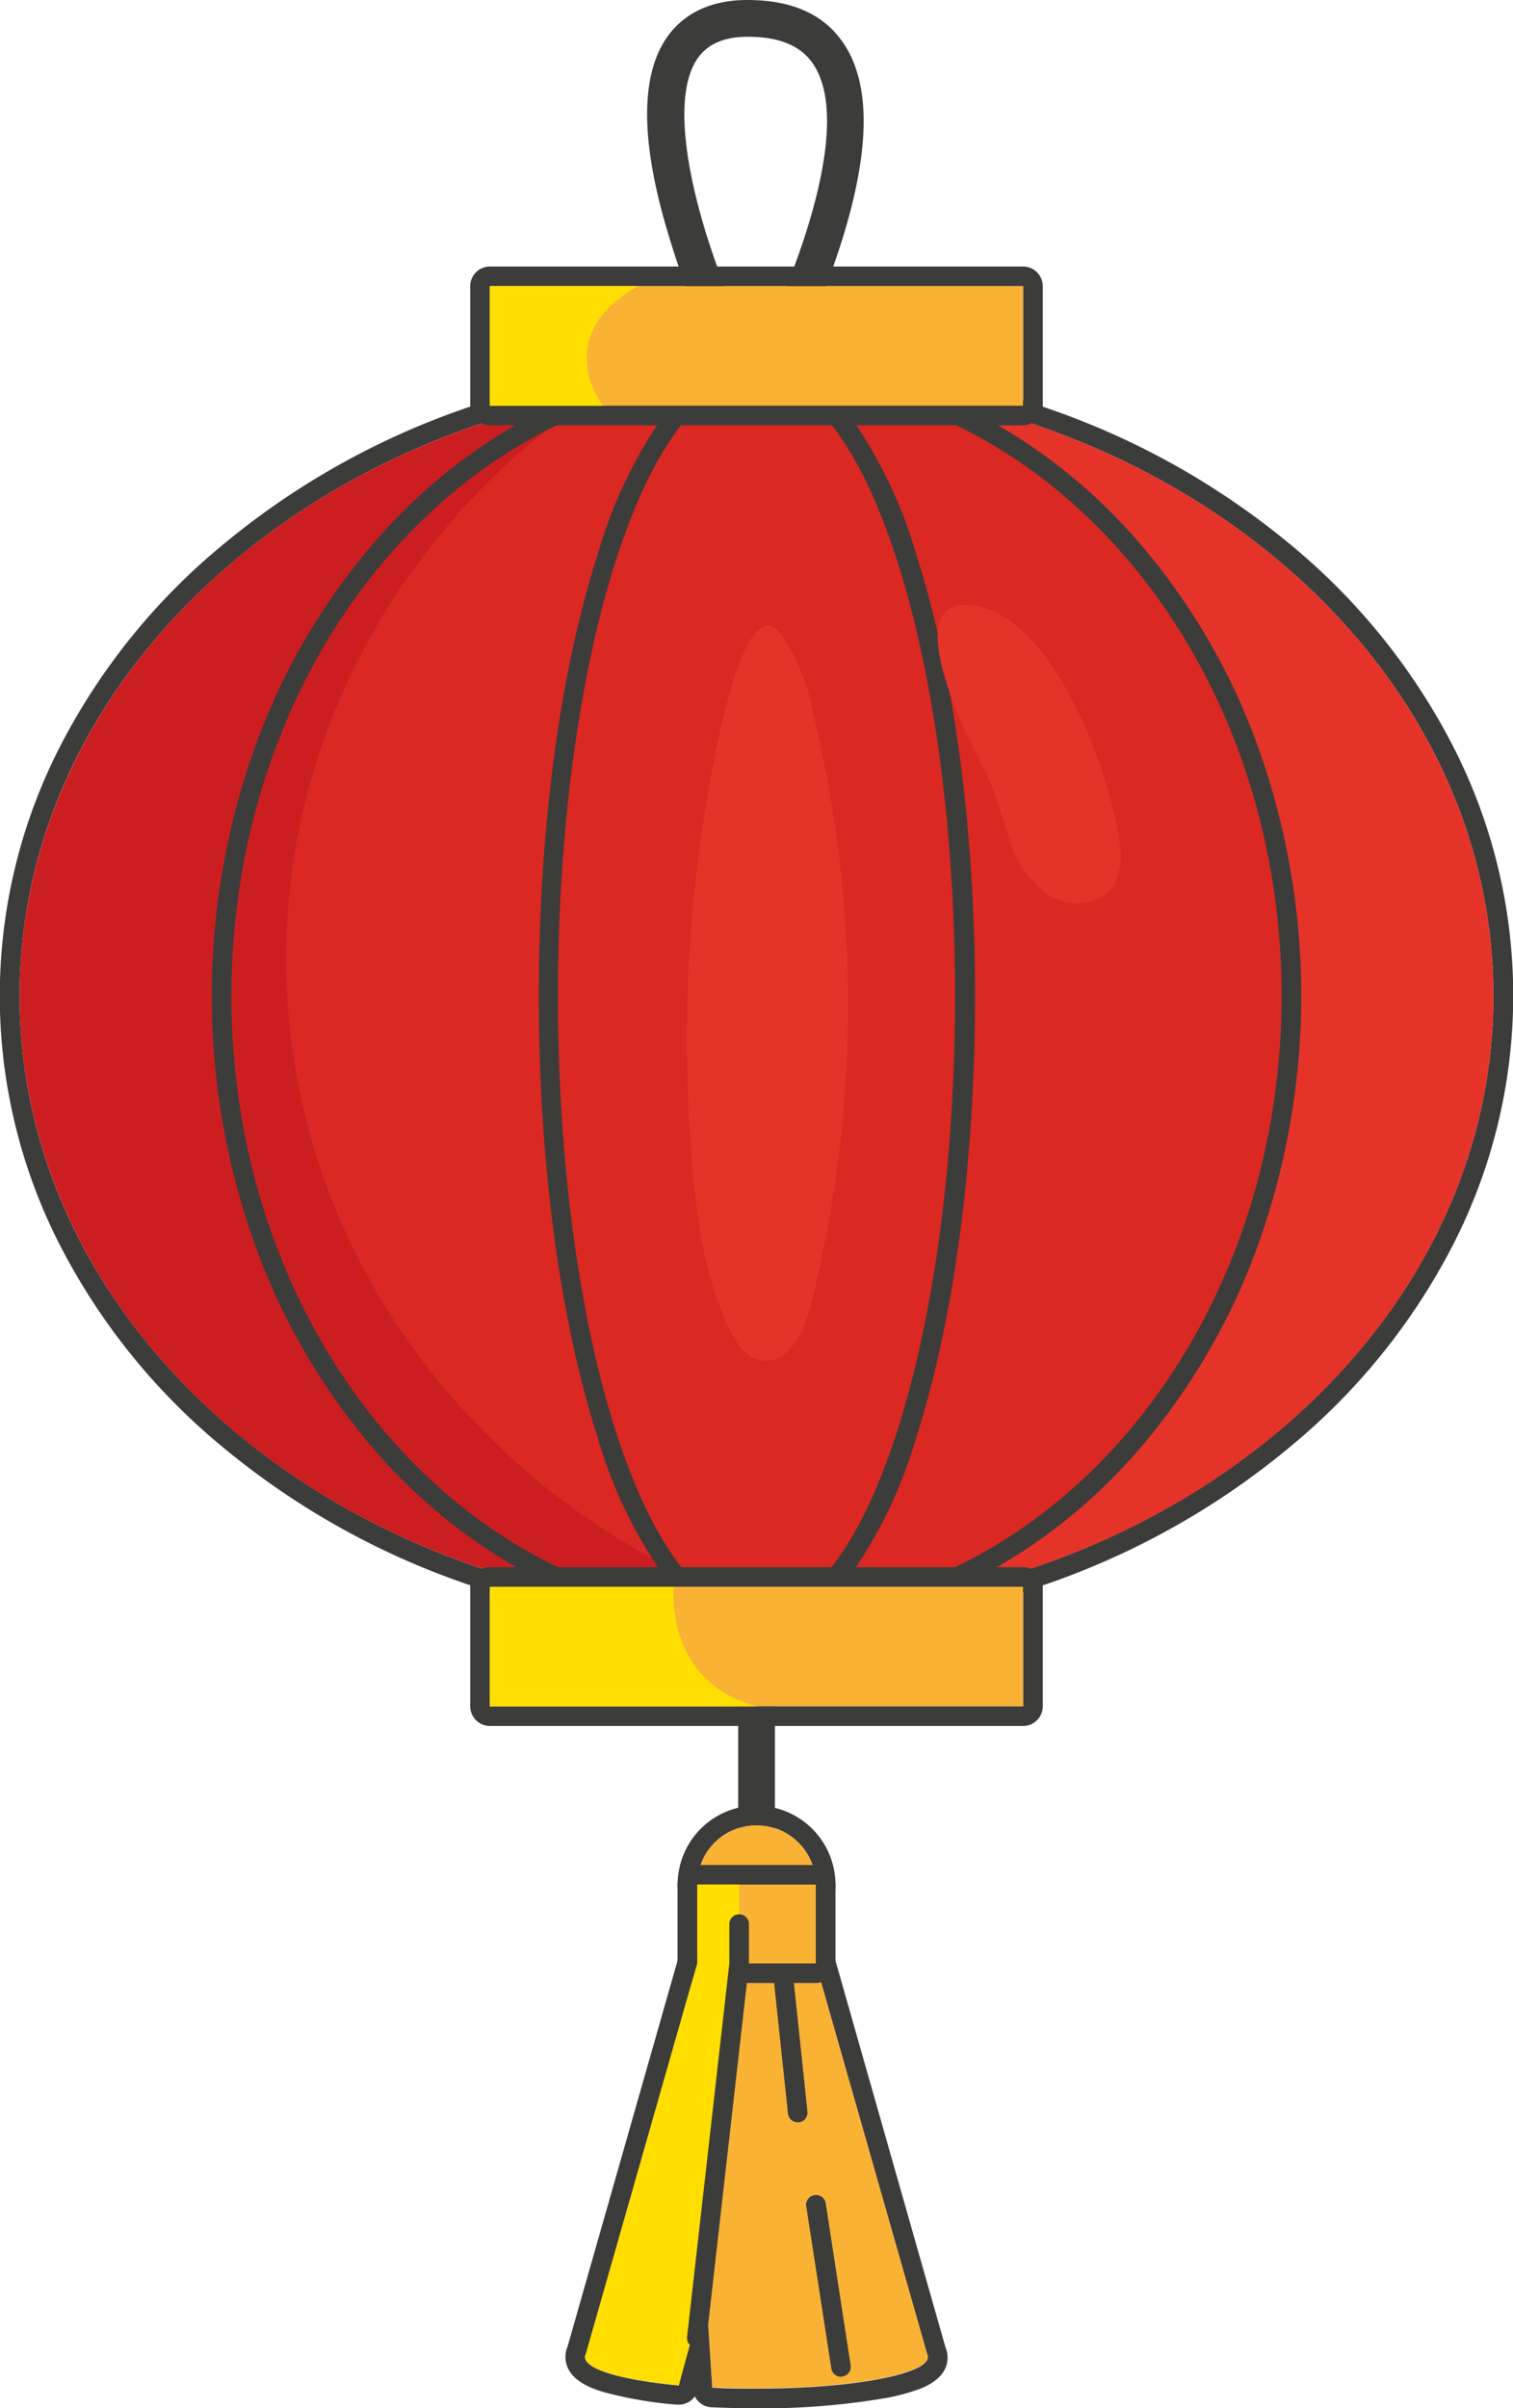 <svg xmlns="http://www.w3.org/2000/svg" viewBox="0 0 139.19 221.39"><defs><style>.cls-1{isolation:isolate;}.cls-2{fill:#db2823;}.cls-3{fill:#3c3c3b;}.cls-4{fill:#e6332a;}.cls-5{fill:#f9b233;}.cls-6{fill:#ffde00;}.cls-6,.cls-7{mix-blend-mode:multiply;}.cls-7{fill:#be1521;opacity:0.51;}</style></defs><g class="cls-1"><g id="图层_2" data-name="图层 2"><g id="Layer_1" data-name="Layer 1"><ellipse class="cls-2" cx="69.59" cy="91.56" rx="67.79" ry="56.71"/><path class="cls-3" d="M69.59,34.85c37.45,0,67.8,25.39,67.8,56.71S107,148.27,69.59,148.27,1.8,122.88,1.8,91.56,32.15,34.85,69.59,34.85m0-1.8a80.55,80.55,0,0,0-27,4.56A71.09,71.09,0,0,0,20.5,50.08a59,59,0,0,0-15,18.59,50.2,50.2,0,0,0,0,45.77,59,59,0,0,0,15,18.6,71.29,71.29,0,0,0,22.11,12.47,82.13,82.13,0,0,0,54,0A71.29,71.29,0,0,0,118.69,133a59,59,0,0,0,15-18.6,50.2,50.2,0,0,0,0-45.77,59,59,0,0,0-15-18.59A71.09,71.09,0,0,0,96.58,37.61a80.56,80.56,0,0,0-27-4.56Z"/><path class="cls-4" d="M69.59,34.85c26.68,0,48.31,25.39,48.31,56.71s-21.63,56.71-48.31,56.71c37.45,0,67.8-25.39,67.8-56.71S107,34.85,69.59,34.85Z"/><path class="cls-5" d="M85.29,216.37,75.05,180.5H64.14L53.9,216.37a.67.67,0,0,0-.08.3c0,1.14,3.51,2.12,8.63,2.6l2.35-11,.72,11.19c1.3.06,2.67.1,4.07.1,8.72,0,15.78-1.31,15.78-2.92A.67.67,0,0,0,85.29,216.37Z"/><path class="cls-3" d="M75.05,180.5l10.24,35.87a.67.67,0,0,1,.08.3c0,1.61-7.06,2.92-15.78,2.92-1.4,0-2.77,0-4.07-.1L64.8,208.3l-2.35,11c-5.12-.48-8.63-1.46-8.63-2.6a.67.67,0,0,1,.08-.3L64.14,180.5H75.05m0-1.8H64.14A1.8,1.8,0,0,0,62.4,180L52.21,215.73a2.36,2.36,0,0,0-.19.94c0,2.19,2.67,3,3.68,3.28a36.91,36.91,0,0,0,6.58,1.11h.17a1.79,1.79,0,0,0,1.47-.76,1.79,1.79,0,0,0,1.51,1c1.36.06,2.76.1,4.16.1a67.5,67.5,0,0,0,11.49-.88,18.47,18.47,0,0,0,3.77-1c1.54-.67,2.32-1.61,2.32-2.79a2.36,2.36,0,0,0-.19-.94L76.79,180a1.8,1.8,0,0,0-1.74-1.3Z"/><rect class="cls-3" x="67.91" y="152.28" width="3.38" height="20.97"/><path class="cls-5" d="M75.05,173.25a5.46,5.46,0,1,1-5.46-5.46A5.46,5.46,0,0,1,75.05,173.25Z"/><path class="cls-3" d="M69.59,167.79a5.46,5.46,0,1,1-5.45,5.46,5.45,5.45,0,0,1,5.45-5.46m0-1.8a7.26,7.26,0,1,0,7.27,7.26A7.27,7.27,0,0,0,69.59,166Z"/><rect class="cls-5" x="64.14" y="173.25" width="10.92" height="7.25"/><path class="cls-3" d="M75.05,173.25v7.25H64.14v-7.25H75.05m0-1.8H64.14a1.8,1.8,0,0,0-1.81,1.8v7.25a1.81,1.81,0,0,0,1.81,1.8H75.05a1.81,1.81,0,0,0,1.81-1.8v-7.25a1.8,1.8,0,0,0-1.81-1.8Z"/><path class="cls-6" d="M64.14,180.5,53.9,216.37a.67.67,0,0,0-.08.3c0,1.14,3.51,2.12,8.63,2.6h0l1.69-6.15.07.32L68,180.5v-7.25H64.14Z"/><path class="cls-3" d="M72.65,33.87l-3-1.56c2.73-5.24,9-20.16,5.29-26.22-1.11-1.82-3.12-2.71-6.14-2.71h0c-2.28,0-3.83.72-4.75,2.18-1.71,2.73-1.4,8.31.85,15.72a89.29,89.29,0,0,0,4.27,11.08l-3,1.47a89.67,89.67,0,0,1-4.45-11.52C59,13.68,58.83,7.44,61.14,3.76,62.21,2.05,64.4,0,68.74,0s7.33,1.45,9.09,4.34c2.34,3.84,2.15,10-.58,18.41A79.57,79.57,0,0,1,72.65,33.87Z"/><path class="cls-7" d="M26.33,88.17c0-21.45,11.27-40.42,28.54-52C24.51,41.82,1.8,64.47,1.8,91.56c0,31.32,30.35,56.71,67.79,56.71.62,0,1.24,0,1.85,0C45.16,139.47,26.33,115.89,26.33,88.17Z"/><path class="cls-3" d="M69.59,34.85c26.68,0,48.31,25.39,48.31,56.71s-21.63,56.71-48.31,56.71-48.3-25.39-48.3-56.71,21.63-56.71,48.3-56.71m0-1.8A43.75,43.75,0,0,0,50,37.69a50.4,50.4,0,0,0-15.93,12.6A59.63,59.63,0,0,0,23.39,68.87a67.76,67.76,0,0,0,0,45.37,59.79,59.79,0,0,0,10.67,18.59A50.37,50.37,0,0,0,50,145.42a43.65,43.65,0,0,0,39.21,0,50.37,50.37,0,0,0,15.93-12.59,59.79,59.79,0,0,0,10.67-18.59,67.93,67.93,0,0,0,0-45.37,59.63,59.63,0,0,0-10.67-18.58A50.4,50.4,0,0,0,89.2,37.69a43.76,43.76,0,0,0-19.61-4.64Z"/><path class="cls-3" d="M69.59,34.85c10.09,0,18.27,25.39,18.27,56.71s-8.18,56.71-18.27,56.71S51.33,122.88,51.33,91.56s8.18-56.71,18.26-56.71m0-1.8c-3,0-5.93,1.73-8.54,5.16A42.83,42.83,0,0,0,55,50.91c-3.5,10.88-5.43,25.32-5.43,40.65s1.93,29.76,5.43,40.65a42.89,42.89,0,0,0,6.09,12.69c2.61,3.43,5.49,5.17,8.54,5.17s5.94-1.74,8.55-5.17a42.89,42.89,0,0,0,6.09-12.69c3.5-10.89,5.43-25.32,5.43-40.65s-1.93-29.77-5.43-40.65a42.83,42.83,0,0,0-6.09-12.7c-2.61-3.43-5.49-5.16-8.55-5.16Z"/><rect class="cls-5" x="45.06" y="26.3" width="49.06" height="11.01"/><path class="cls-3" d="M94.13,26.3v11H45.06v-11H94.13m0-1.8H45.06a1.81,1.81,0,0,0-1.8,1.8v11a1.81,1.81,0,0,0,1.8,1.8H94.13a1.81,1.81,0,0,0,1.8-1.8v-11a1.81,1.81,0,0,0-1.8-1.8Z"/><rect class="cls-5" x="45.06" y="145.87" width="49.06" height="11.01"/><path class="cls-3" d="M94.13,145.87v11H45.06v-11H94.13m0-1.8H45.06a1.81,1.81,0,0,0-1.8,1.8v11a1.81,1.81,0,0,0,1.8,1.8H94.13a1.81,1.81,0,0,0,1.8-1.8v-11a1.81,1.81,0,0,0-1.8-1.8Z"/><polyline class="cls-5" points="64.14 214.91 68.03 180.5 68.03 176.87"/><path class="cls-3" d="M64.14,215.82H64a.9.9,0,0,1-.79-1l3.89-34.36v-3.58a.9.9,0,0,1,1.8,0v3.73L65,215A.9.9,0,0,1,64.14,215.82Z"/><line class="cls-5" x1="72.03" y1="181.4" x2="73.39" y2="194.2"/><path class="cls-3" d="M73.39,195.1a.9.9,0,0,1-.9-.81l-1.36-12.8a.91.91,0,0,1,1.8-.19l1.35,12.8a.89.89,0,0,1-.8,1Z"/><line class="cls-5" x1="75.05" y1="202.59" x2="77.37" y2="217.6"/><path class="cls-3" d="M77.37,218.5a.91.91,0,0,1-.89-.76l-2.32-15a.91.91,0,0,1,1.79-.27l2.31,15a.89.89,0,0,1-.75,1Z"/><path class="cls-6" d="M62,145.87s-1,8.66,7.62,11H45.06v-11Z"/><path class="cls-6" d="M55.48,37.31s-5-6.32,3.19-11H45.06v11Z"/><path class="cls-4" d="M90.82,71.27a54.47,54.47,0,0,1,2,5.76,9.72,9.72,0,0,0,3.75,5.32c1.9,1.13,4.74.9,5.91-1a5.93,5.93,0,0,0,.49-4c-1-7.08-6.32-20.87-13.56-21.71s.14,13.23,1.15,15.1C90.66,71,90.74,71.11,90.82,71.27Z"/><path class="cls-4" d="M63.67,106.75c.43,5.29,1.13,10.67,3.45,15.45.61,1.26,1.49,2.59,2.87,2.85,2.41.45,3.93-2.47,4.54-4.84a113.52,113.52,0,0,0,.23-54.8,18.13,18.13,0,0,0-3-7.2c-3.26-4.06-5.9,10.86-6.31,12.93A133.72,133.72,0,0,0,63.67,106.75Z"/></g></g></g></svg>